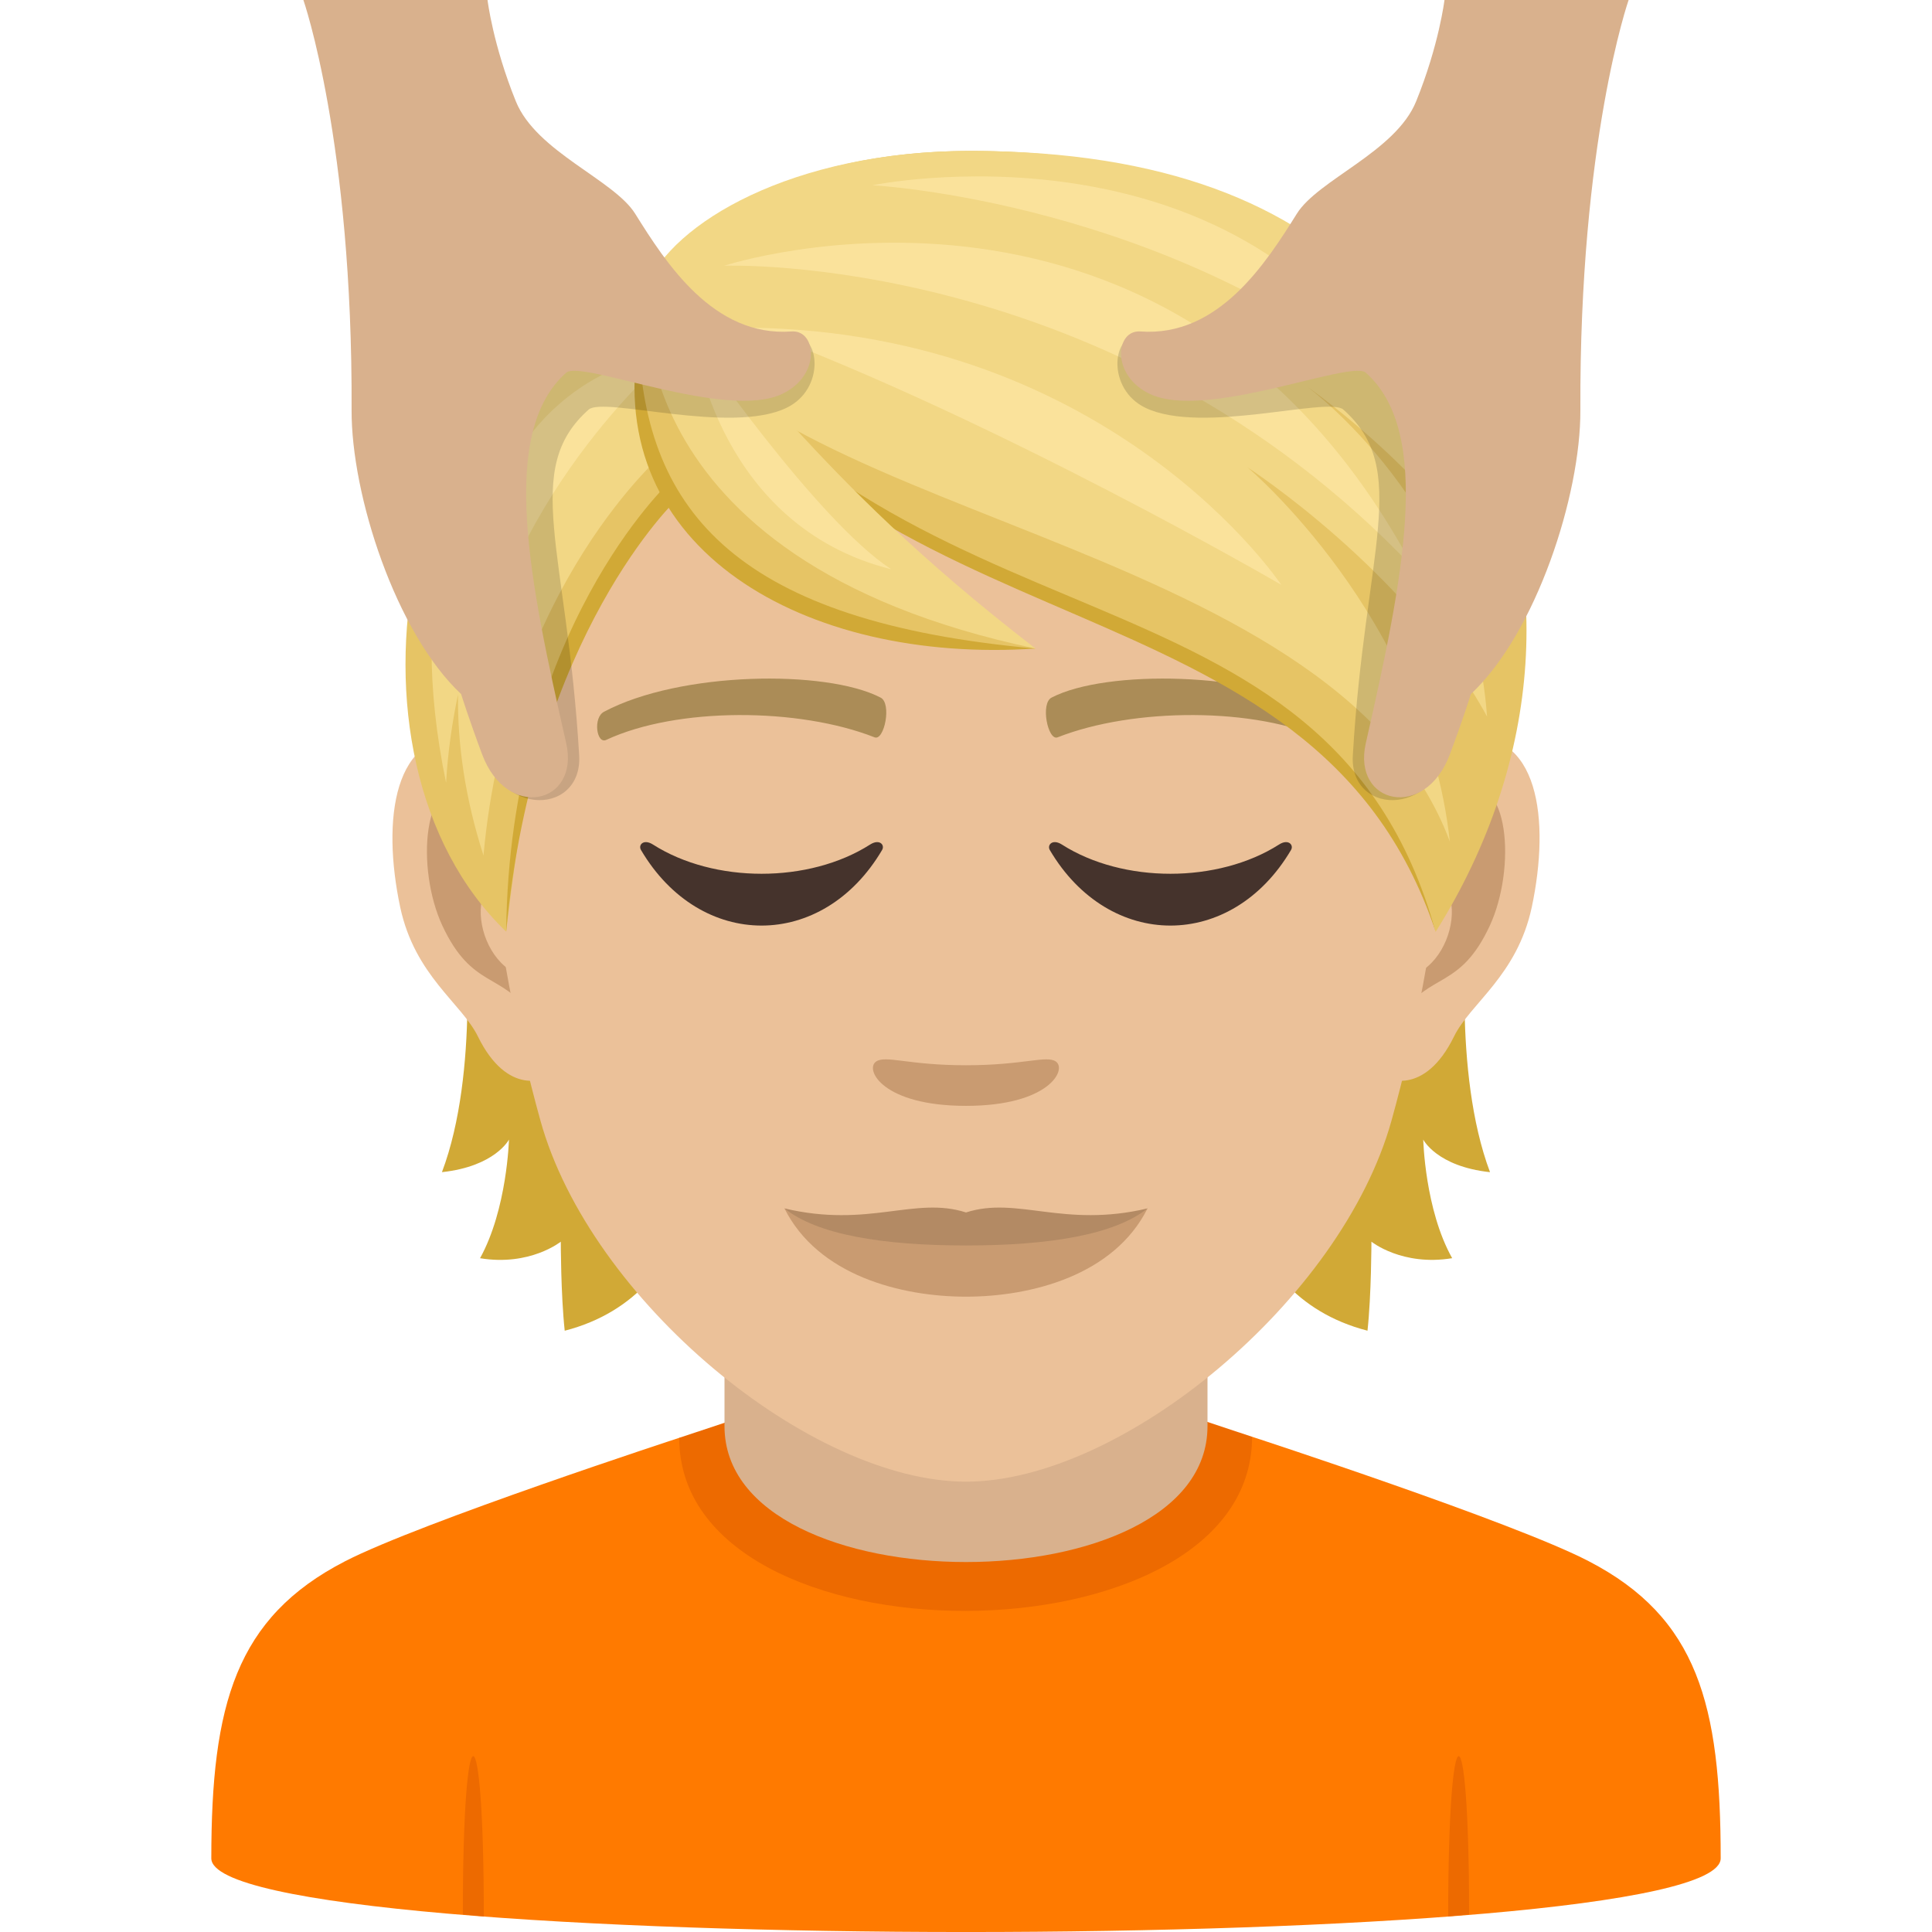 <svg xmlns="http://www.w3.org/2000/svg" xml:space="preserve" style="enable-background:new 0 0 64 64" viewBox="0 0 64 64"><path d="M11.432 51.718C13.934 50.43 22.5 47.63 22.5 47.63l18.977-.035s8.662 2.827 11.148 4.12C56.24 53.588 57 56.477 57 61.56c0 3.254-50 3.254-50 0 0-5.086.807-7.976 4.432-9.842z" style="fill:#ff7a00"/><path d="m16.027 63.483-.695-.066c0-7.034.695-6.968.695.066zm32.639-.066-.693.066c0-7.034.693-7.1.693-.066zM22.5 47.63c0 7.668 18.977 7.633 18.977-.035l-1.707-.567H24.31l-1.81.602z" style="fill:#ed6a00"/><path d="M24 47.243c0 6.002 16 6.002 16 0v-6.64H24v6.64z" style="fill:#d9b18d"/><path d="M15.385 30.575s.51 4.933-.745 8.254c1.763-.19 2.22-1.079 2.22-1.079s-.061 2.31-.958 3.93c1.657.273 2.675-.548 2.675-.548s0 1.748.13 2.95c4.826-1.247 4.537-6.864 4.537-6.864l-7.86-6.643zm33.974 8.255c-1.254-3.33-.745-8.255-.745-8.255l-7.851 6.643s-.29 5.617 4.537 6.863c.13-1.2.13-2.949.13-2.949s1.018.821 2.675.547c-.905-1.61-.958-3.929-.958-3.929s.448.89 2.212 1.08z" style="fill:#d1a936"/><path d="M48.439 24.427c-2.546.311-4.385 8.831-2.782 11.08.22.313 1.536.814 2.508-1.17.54-1.102 2.09-2.014 2.577-4.286.616-2.903.236-5.928-2.303-5.624zm-32.879 0c2.546.311 4.385 8.831 2.781 11.08-.22.313-1.535.814-2.508-1.17-.54-1.102-2.09-2.014-2.576-4.286-.616-2.903-.228-5.928 2.303-5.624z" style="fill:#ebc199"/><path d="M48.37 26.06c-.66.213-1.39 1.224-1.778 2.904 2.318-.502 1.74 3.367-.273 3.443.015.388.045.79.09 1.208.974-1.413 1.962-.843 2.942-2.949.874-1.892.669-5.122-.98-4.605zm-30.963 2.896c-.396-1.68-1.118-2.69-1.779-2.895-1.641-.517-1.854 2.713-.973 4.605.98 2.098 1.969 1.536 2.942 2.95.045-.426.076-.821.09-1.217-1.998-.09-2.568-3.906-.28-3.443z" style="fill:#c99b71"/><path d="M32 8.04c-11.029 0-16.341 8.984-15.68 20.529.137 2.318.783 5.67 1.58 8.543 1.65 5.966 8.947 11.97 14.1 11.97s12.441-6.004 14.098-11.97c.798-2.873 1.444-6.217 1.581-8.543.661-11.545-4.651-20.529-15.68-20.529z" style="fill:#ebc199"/><path d="M43.985 23.575c-2.523-1.337-7.35-1.398-9.143-.47-.388.181-.13 1.443.19 1.321 2.508-.988 6.551-1.01 8.892.084.312.152.441-.745.061-.935zm-23.971 0c2.523-1.337 7.35-1.398 9.15-.47.388.181.13 1.443-.19 1.321-2.508-.988-6.544-1.01-8.892.084-.32.152-.448-.745-.068-.935z" style="fill:#ab8c57"/><path d="M34.979 35.166c-.312-.22-1.057.122-2.98.122s-2.66-.342-2.979-.122c-.38.266.22 1.467 2.98 1.467 2.75 0 3.351-1.201 2.979-1.467z" style="fill:#c99b71"/><path d="M28.826 27.975c-2.024 1.293-5.17 1.293-7.198 0-.31-.196-.494.015-.394.183 1.967 3.337 6.02 3.337 7.986 0 .1-.168-.084-.379-.394-.183zm13.546 0c-2.028 1.293-5.174 1.293-7.198 0-.31-.196-.493.015-.398.183 1.967 3.337 6.023 3.337 7.99 0 .1-.168-.088-.379-.394-.183z" style="fill:#45332c"/><path d="M32 40.556c-1.982 0-4.226.156-6.014-.526 1.111 2.217 3.852 2.924 6.014 2.924 2.162 0 4.903-.707 6.014-2.924-1.788.681-4.032.526-6.014.526z" style="fill:#c99b71"/><path d="M32 40.164c-1.703-.547-3.22.528-6.014-.134 1.082.864 3.223 1.228 6.014 1.228 2.79 0 4.932-.364 6.014-1.228-2.794.661-4.311-.413-6.014.134z" style="fill:#b38a64"/><path d="M21.61 9.765c5.776 5.51 22.968 8.96 25.947 21.098C43.491 18.68 28.541 22.1 21.61 9.765z" style="fill:#d1a936"/><path d="M32.167 5C25.456 5 22.104 8.04 21.42 9.484c8.368 12.775 22.55 8.451 26.137 21.386C54.77 19.387 48.781 5 32.167 5z" style="fill:#e6c465"/><path d="M32.167 5C26.19 5 22.25 7.427 21.42 9.484c2.894 7.796 22.76 8.034 26.608 18.394-.81-7.436-6.7-12.394-6.7-12.394s5.297 3.422 7.932 8.251c-.49-6.935-5.959-10.927-5.959-10.927s4.93 3.422 6.559 7.365C48.897 12.178 45.057 5 32.167 5z" style="fill:#f2d785"/><path d="M46.346 13.013c-5.543-9.338-17.449-6.876-17.449-6.876s9.907.514 17.45 6.876z" style="fill:#fae29b"/><path d="M46.83 18.825C38.87 3.927 23.99 8.803 23.99 8.803s12.873-.495 22.842 10.022z" style="fill:#fae29b"/><path d="M24.83 10.855c8.2 3.04 17.613 8.517 17.613 8.517s-5.565-8.359-17.614-8.517z" style="fill:#fae29b"/><path d="M21.42 9.484c-8.11 1.854-10.725 15.542-4.652 21.379.753-6.225 1.482-10.222 5.617-14.433 0 0 .243-3.7-.965-6.946z" style="fill:#e6c465"/><path d="M22.195 15.952s-5.328 4.94-5.427 14.91c.912-9.88 5.67-14.34 5.67-14.34l-.243-.57z" style="fill:#d1a936"/><path d="M21.503 9.765s-9.409 3.215-6.726 16.165c.06-1.043.204-2.01.395-2.919-.018 1.616.223 3.39.844 5.328.813-8.998 6.035-13.39 6.035-13.39l-.548-5.184z" style="fill:#f2d785"/><path d="M15.71 22.86c1.201-6.725 6.54-11.16 6.54-11.16s-7.423.49-6.54 11.16z" style="fill:#fae29b"/><path d="M21.42 9.484c-2.212 10.032 8.39 12 12.882 12-8.071-5.593-12.882-12-12.882-12z" style="fill:#e6c465"/><path d="M21.154 11.27c.212 5.745 3.344 9.333 13.148 10.214-7.668.517-14.326-3.313-13.148-10.214z" style="fill:#d1a936"/><path d="M21.42 9.484s-1.228 9.034 12.882 12c-7.776-6-9.182-9.465-12.882-12z" style="fill:#f2d785"/><path d="M29.522 18.857c-2.488-1.625-6.505-7.487-6.505-7.487s.787 6.056 6.505 7.487z" style="fill:#fae29b"/><path d="M26.328 11.152c-2.59.192-13.892-5.953-13.931 2.955-.012 2.815 3.392 8.487 3.537 10.149.25 2.875 3.37 2.84 3.252.771-.397-6.79-1.928-9.468.314-11.459.496-.44 4.701.84 6.559-.06 1.285-.625 1.09-2.414.27-2.356z" style="opacity:.15"/><path d="M26.223 10.98c-2.59.192-4.166-2.273-5.182-3.9-.705-1.129-3.272-2.049-3.951-3.719C16.328 1.486 16.15 0 16.15 0h-6.1s1.636 4.68 1.597 13.586c-.012 2.814 1.466 7.379 3.628 9.406 0 0 .25.803.694 1.992.828 2.221 3.246 1.657 2.787-.365-1.225-5.383-2.242-10.283 0-12.273.496-.44 5.31 1.6 7.168.697 1.285-.623 1.119-2.121.299-2.063z" style="fill:#d9b18d"/><path d="M37.67 11.152c2.592.192 13.894-5.953 13.932 2.955.013 2.815-3.391 8.487-3.536 10.149-.25 2.875-3.373 2.84-3.252.771.395-6.79 1.928-9.468-.314-11.459-.496-.44-4.703.84-6.559-.06-1.285-.625-1.09-2.414-.271-2.356z" style="opacity:.15"/><path d="M37.775 10.98c2.592.192 4.168-2.273 5.184-3.9.703-1.129 3.271-2.049 3.951-3.719.762-1.875.94-3.361.94-3.361h6.1s-1.635 4.68-1.598 13.586c.013 2.814-1.465 7.379-3.627 9.406 0 0-.25.803-.694 1.992-.828 2.221-3.248 1.657-2.787-.365 1.223-5.383 2.242-10.283 0-12.273-.496-.44-5.312 1.6-7.168.697-1.285-.623-1.119-2.121-.3-2.063z" style="fill:#d9b18d"/></svg>